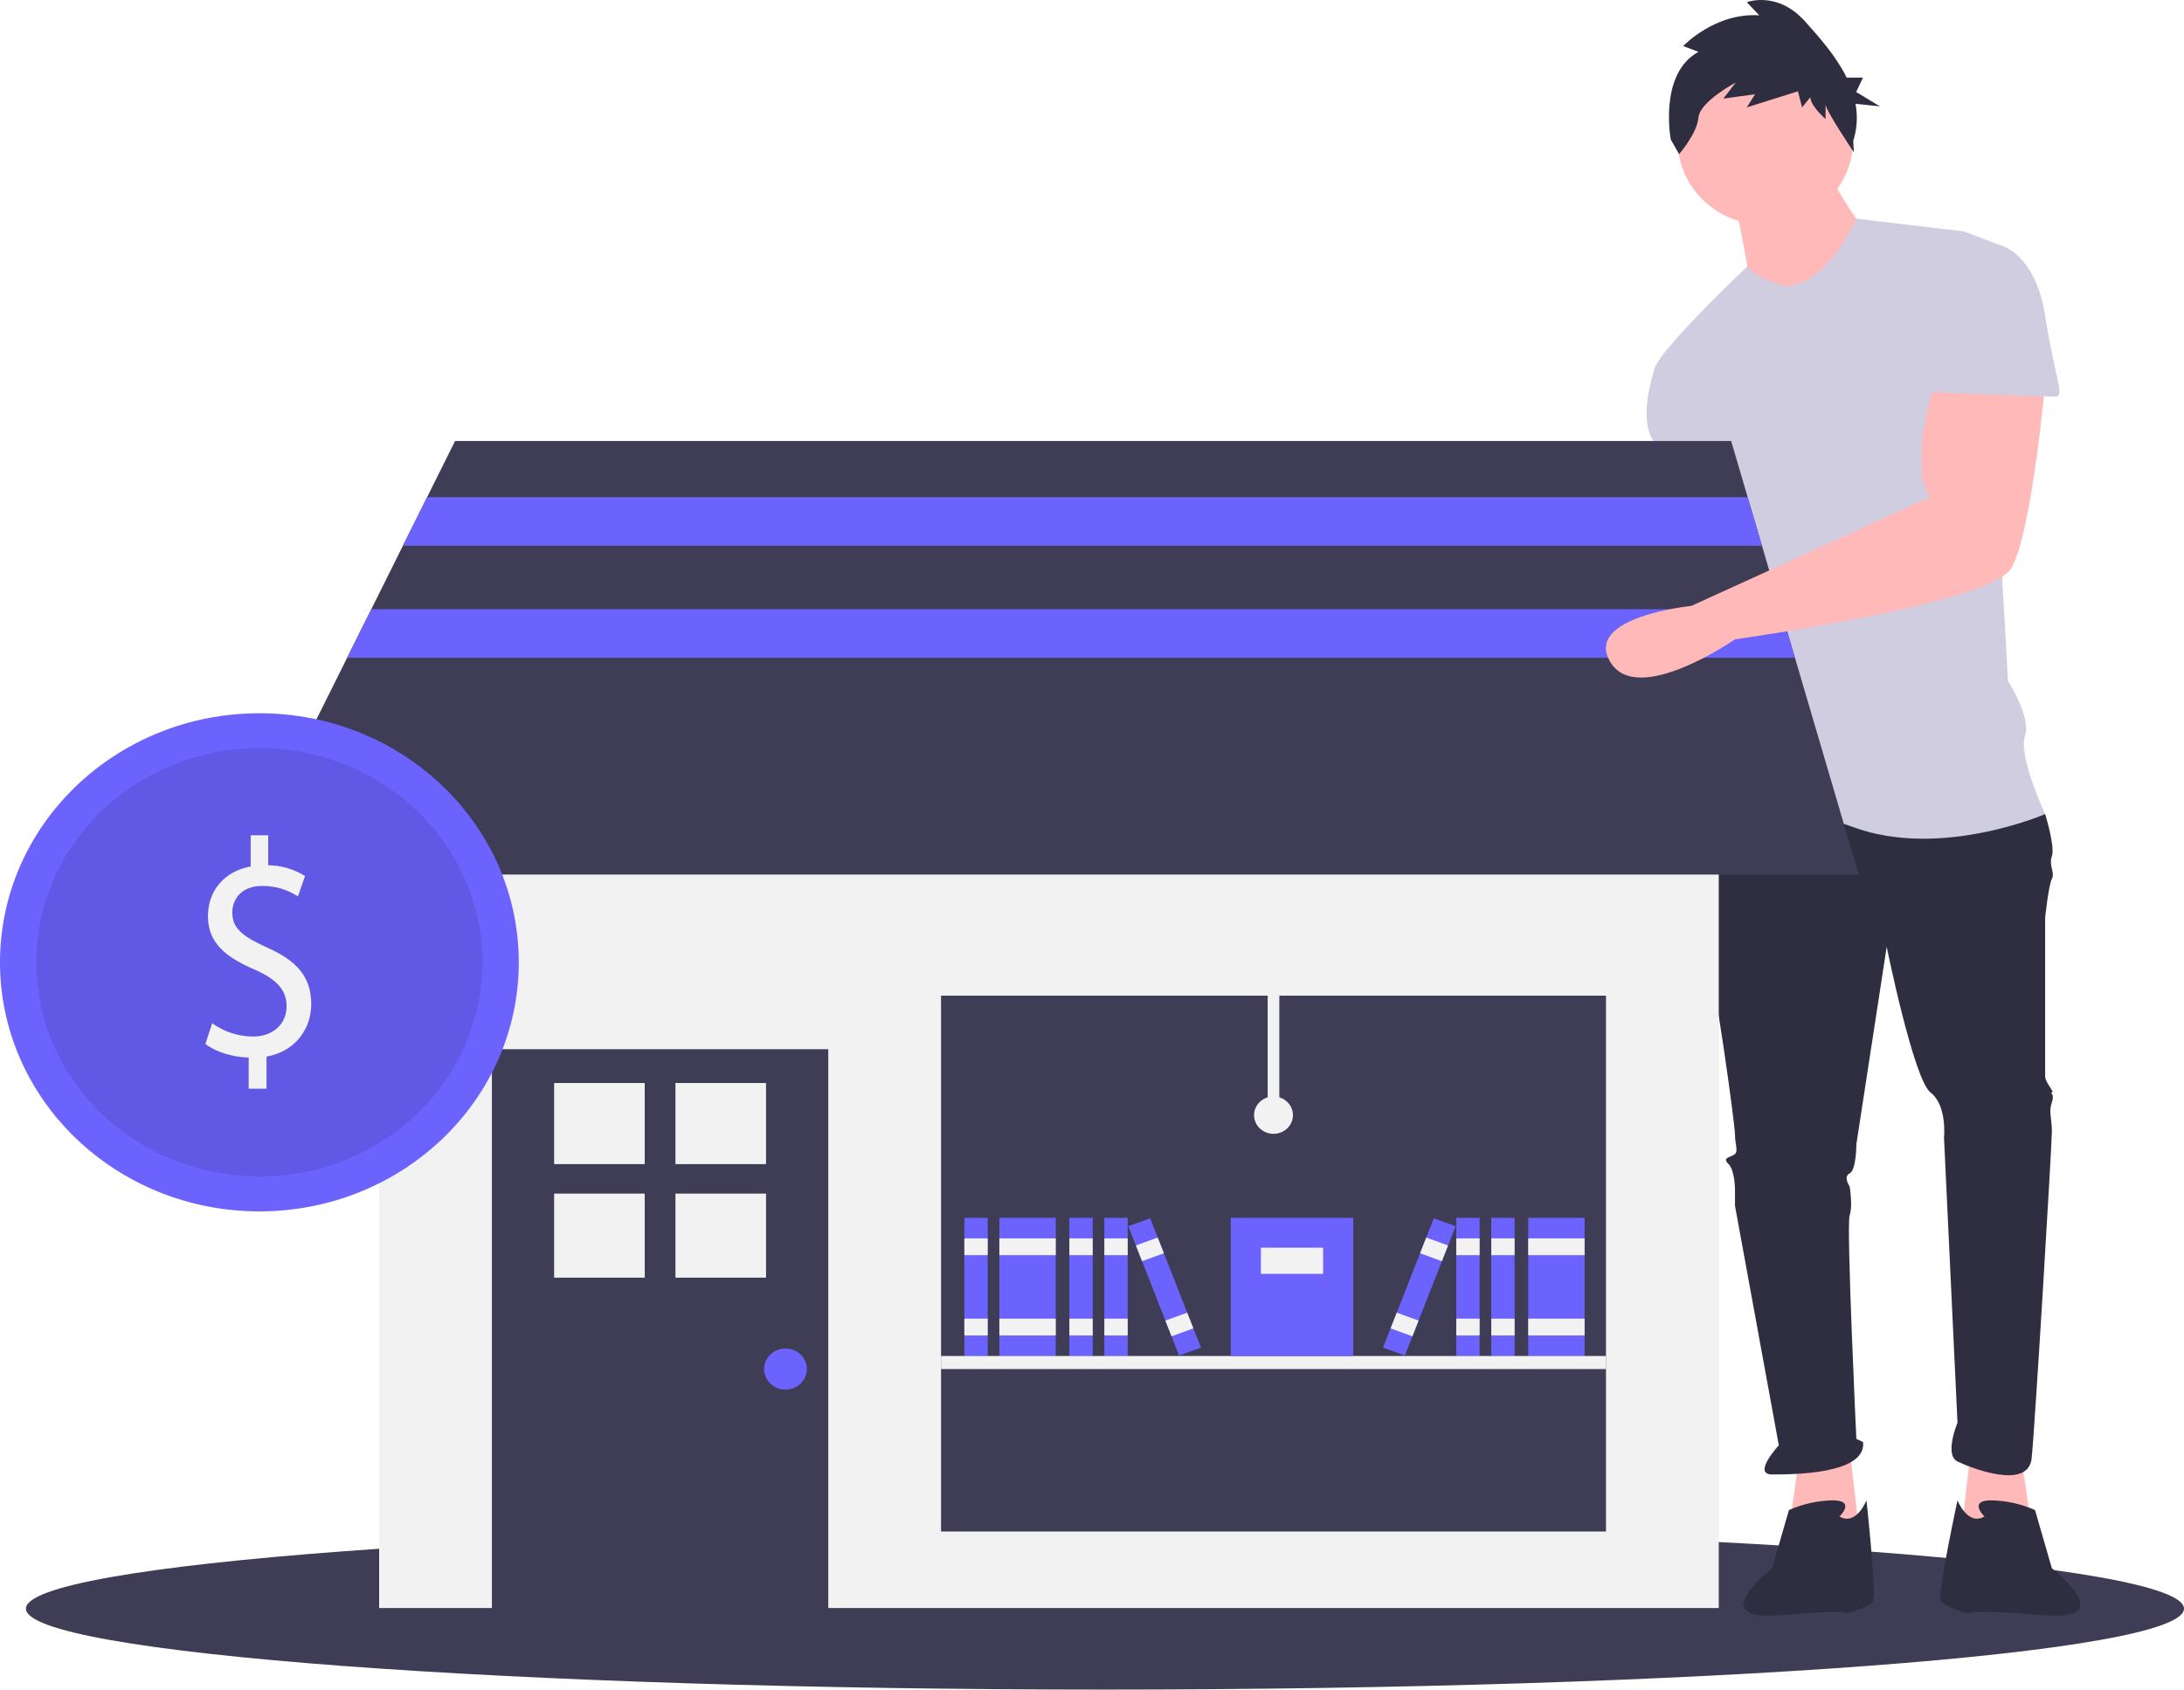 <svg width="252" height="195" viewBox="0 0 252 195" fill="none" xmlns="http://www.w3.org/2000/svg">
<g clip-path="url(#clip0)">
<path d="M127.496 195C196.258 195 252 190.817 252 185.658C252 180.498 196.258 176.316 127.496 176.316C58.735 176.316 2.993 180.498 2.993 185.658C2.993 190.817 58.735 195 127.496 195Z" fill="#3F3D56"/>
<path d="M233.255 168.303L234.422 176.522L226.254 177.269L227.421 167.182L233.255 168.303Z" fill="#FFB9B9"/>
<path d="M194.747 55.478C194.747 55.478 195.525 65.565 195.525 65.939C195.525 66.312 190.079 92.09 190.079 92.09C190.079 92.09 182.3 106.287 190.079 105.913C197.859 105.539 195.525 92.464 195.525 92.464L203.693 70.796L200.192 55.478L194.747 55.478Z" fill="#FFB9B9"/>
<path d="M207.583 168.303L206.416 176.522L214.585 177.269L213.418 167.182L207.583 168.303Z" fill="#FFB9B9"/>
<path d="M198.636 91.343L196.692 93.958C196.692 93.958 195.525 105.166 196.692 108.902C197.859 112.638 200.192 129.823 200.192 130.944C200.192 132.064 200.581 132.812 200.192 133.185C199.803 133.559 198.636 133.559 199.414 134.306C200.192 135.053 200.192 137.295 200.192 137.295V139.163L205.249 166.808C205.249 166.808 202.137 170.171 204.471 170.171C206.805 170.171 215.362 170.171 214.973 166.435L214.195 166.061C214.195 166.061 213.029 141.404 213.418 140.283C213.806 139.163 213.418 136.921 213.418 136.921C213.418 136.921 212.64 135.8 213.418 135.427C214.195 135.053 214.195 132.064 214.195 132.064L217.696 109.275C217.696 109.275 220.808 124.593 222.753 126.087C224.698 127.581 224.309 131.317 224.309 131.317L225.865 164.193C225.865 164.193 224.309 167.929 225.865 168.676C227.421 169.423 234.033 172.039 234.422 168.303C234.811 164.567 236.756 132.064 236.756 130.57C236.756 129.076 236.367 128.328 236.756 127.208C237.145 126.087 236.367 126.087 236.756 126.087C237.145 126.087 235.978 124.966 235.978 124.219V105.913C235.978 105.913 236.367 102.177 236.756 101.43C237.145 100.683 236.367 99.936 236.756 98.815C237.145 97.694 235.978 93.958 235.978 93.958L218.474 89.475L198.636 91.343Z" fill="#2F2E41"/>
<path d="M212.251 175.027C212.251 175.027 214.196 173.159 211.473 173.159C209.725 173.194 208.003 173.575 206.416 174.28L204.471 181.005C204.471 181.005 196.497 187.169 205.444 186.422C214.39 185.675 213.029 186.235 213.029 186.235C213.029 186.235 215.751 185.488 216.14 184.741C216.529 183.993 215.362 173.159 215.362 173.159C215.362 173.159 214.196 176.148 212.251 175.027Z" fill="#2F2E41"/>
<path d="M228.976 175.027C228.976 175.027 227.032 173.159 229.754 173.159C231.502 173.194 233.224 173.575 234.811 174.28L236.756 181.005C236.756 181.005 244.73 187.169 235.784 186.422C226.837 185.675 227.032 186.235 227.032 186.235C227.032 186.235 224.309 185.488 223.92 184.741C223.531 183.993 225.865 173.159 225.865 173.159C225.865 173.159 227.032 176.148 228.976 175.027Z" fill="#2F2E41"/>
<path d="M203.693 25.965C209.279 25.965 213.807 21.616 213.807 16.251C213.807 10.887 209.279 6.538 203.693 6.538C198.108 6.538 193.58 10.887 193.58 16.251C193.58 21.616 198.108 25.965 203.693 25.965Z" fill="#FFB9B9"/>
<path d="M200.192 23.349C200.192 23.349 201.748 30.821 201.748 31.942C201.748 33.063 208.361 36.425 208.361 36.425L215.751 27.459C215.751 27.459 211.084 21.108 211.084 19.613L200.192 23.349Z" fill="#FFB9B9"/>
<path d="M206.027 33.063C206.027 33.063 202.637 32.196 201.609 30.762C201.609 30.762 190.857 40.908 190.857 42.776L199.414 57.346C199.414 57.346 199.414 62.577 200.192 62.95C200.97 63.324 200.192 62.95 200.192 64.444C200.192 65.939 197.859 75.652 198.637 77.147C199.414 78.641 200.192 77.52 199.414 79.762C198.637 82.003 196.692 93.958 196.692 93.958C196.692 93.958 203.693 91.717 213.807 95.453C223.92 99.188 235.978 93.958 235.978 93.958C235.978 93.958 232.866 87.234 233.644 84.992C234.422 82.75 231.699 78.641 231.699 78.641L229.754 44.27C229.754 44.27 232.477 28.953 230.532 28.206L226.643 26.712L214.186 25.241C214.186 25.241 211.084 32.689 206.027 33.063Z" fill="#D0CDE1"/>
<path d="M194.747 40.161L190.857 42.776C190.857 42.776 188.912 48.38 190.857 50.995C192.802 53.61 193.58 57.346 193.58 57.346L201.359 56.599L194.747 40.161Z" fill="#D0CDE1"/>
<path d="M195.972 5.986L194.217 5.311C194.217 5.311 197.885 1.433 202.989 1.77L201.553 0.252C201.553 0.252 205.062 -1.097 208.252 2.445C209.928 4.306 211.868 6.494 213.078 8.959H214.956L214.172 10.617L216.917 12.276L214.1 11.978C214.367 13.409 214.275 14.882 213.833 16.273L213.909 17.583C213.909 17.583 210.644 12.731 210.644 12.057V13.743C210.644 13.743 208.889 12.225 208.889 11.213L207.933 12.394L207.454 10.539L201.553 12.394L202.51 10.876L198.842 11.382L200.278 9.527C200.278 9.527 196.131 11.719 195.972 13.574C195.812 15.429 193.739 17.79 193.739 17.79L192.782 16.104C192.782 16.104 191.347 8.515 195.972 5.986Z" fill="#2F2E41"/>
<path d="M198.317 81.3H43.747V185.587H198.317V81.3Z" fill="#F2F2F2"/>
<path d="M95.569 121.091H56.758V186.162H95.569V121.091Z" fill="#3F3D56"/>
<path d="M74.392 124.994H63.937V134.355H74.392V124.994Z" fill="#F2F2F2"/>
<path d="M88.39 124.994H77.936V134.355H88.39V124.994Z" fill="#F2F2F2"/>
<path d="M74.392 137.758H63.937V147.459H74.392V137.758Z" fill="#F2F2F2"/>
<path d="M88.39 137.758H77.936V147.459H88.39V137.758Z" fill="#F2F2F2"/>
<path d="M90.634 160.377C91.997 160.377 93.102 159.316 93.102 158.007C93.102 156.698 91.997 155.637 90.634 155.637C89.271 155.637 88.166 156.698 88.166 158.007C88.166 159.316 89.271 160.377 90.634 160.377Z" fill="#6C63FF"/>
<path d="M185.306 114.913H108.581V176.753H185.306V114.913Z" fill="#3F3D56"/>
<path d="M214.47 100.934H27.594L40.054 75.913L42.842 70.311L46.49 62.985L49.279 57.383L52.511 50.894H199.747L201.656 57.383L203.304 62.985L205.461 70.311L207.109 75.913L214.47 100.934Z" fill="#3F3D56"/>
<path d="M113.965 140.554H111.273V156.499H113.965V140.554Z" fill="#6C63FF"/>
<path d="M113.965 142.924H111.273V144.864H113.965V142.924Z" fill="#F2F2F2"/>
<path d="M113.965 152.19H111.273V154.129H113.965V152.19Z" fill="#F2F2F2"/>
<path d="M121.817 140.554H115.311V156.499H121.817V140.554Z" fill="#6C63FF"/>
<path d="M121.817 142.924H115.311V144.864H121.817V142.924Z" fill="#F2F2F2"/>
<path d="M121.817 152.19H115.311V154.129H121.817V152.19Z" fill="#F2F2F2"/>
<path d="M126.08 140.554H123.388V156.499H126.08V140.554Z" fill="#6C63FF"/>
<path d="M126.08 142.924H123.388V144.864H126.08V142.924Z" fill="#F2F2F2"/>
<path d="M126.08 152.19H123.388V154.129H126.08V152.19Z" fill="#F2F2F2"/>
<path d="M130.118 140.554H127.426V156.499H130.118V140.554Z" fill="#6C63FF"/>
<path d="M130.118 142.924H127.426V144.864H130.118V142.924Z" fill="#F2F2F2"/>
<path d="M130.118 152.19H127.426V154.129H130.118V152.19Z" fill="#F2F2F2"/>
<path d="M132.712 140.611L130.193 141.523L136.049 156.442L138.568 155.53L132.712 140.611Z" fill="#6C63FF"/>
<path d="M133.582 142.828L131.063 143.74L131.776 145.555L134.295 144.643L133.582 142.828Z" fill="#F2F2F2"/>
<path d="M136.985 151.498L134.466 152.41L135.178 154.225L137.697 153.313L136.985 151.498Z" fill="#F2F2F2"/>
<path d="M182.838 140.554H176.332V156.499H182.838V140.554Z" fill="#6C63FF"/>
<path d="M182.838 142.924H176.332V144.864H182.838V142.924Z" fill="#F2F2F2"/>
<path d="M182.838 152.19H176.332V154.129H182.838V152.19Z" fill="#F2F2F2"/>
<path d="M174.762 140.554H172.07V156.499H174.762V140.554Z" fill="#6C63FF"/>
<path d="M174.762 142.924H172.07V144.864H174.762V142.924Z" fill="#F2F2F2"/>
<path d="M174.762 152.19H172.07V154.129H174.762V152.19Z" fill="#F2F2F2"/>
<path d="M170.723 140.554H168.031V156.499H170.723V140.554Z" fill="#6C63FF"/>
<path d="M170.723 142.924H168.031V144.864H170.723V142.924Z" fill="#F2F2F2"/>
<path d="M170.723 152.19H168.031V154.129H170.723V152.19Z" fill="#F2F2F2"/>
<path d="M165.437 140.611L159.582 155.53L162.101 156.442L167.956 141.523L165.437 140.611Z" fill="#6C63FF"/>
<path d="M164.567 142.828L163.855 144.643L166.374 145.555L167.086 143.74L164.567 142.828Z" fill="#F2F2F2"/>
<path d="M161.164 151.498L160.452 153.313L162.971 154.225L163.683 152.41L161.164 151.498Z" fill="#F2F2F2"/>
<path d="M185.306 156.499H108.581V158.007H185.306V156.499Z" fill="#F2F2F2"/>
<path d="M156.141 140.554H142.008V156.499H156.141V140.554Z" fill="#6C63FF"/>
<path d="M152.664 144.002H145.485V147.018H152.664V144.002Z" fill="#F2F2F2"/>
<path d="M147.616 114.913H146.27V128.703H147.616V114.913Z" fill="#F2F2F2"/>
<path d="M146.943 130.858C148.182 130.858 149.187 129.893 149.187 128.703C149.187 127.513 148.182 126.549 146.943 126.549C145.704 126.549 144.7 127.513 144.7 128.703C144.7 129.893 145.704 130.858 146.943 130.858Z" fill="#F2F2F2"/>
<path d="M203.304 62.985H46.49L49.279 57.383H201.656L203.304 62.985Z" fill="#6C63FF"/>
<path d="M207.109 75.913H40.054L42.842 70.311H205.461L207.109 75.913Z" fill="#6C63FF"/>
<path d="M223.531 43.523C223.531 43.523 221.278 49.086 221.749 54.59C221.835 55.576 222.18 56.524 222.753 57.346V57.346L195.157 69.929C195.157 69.929 182.689 71.169 185.8 76.399C188.912 81.63 200.192 73.784 200.192 73.784C200.192 73.784 229.754 69.675 232.088 65.565C234.422 61.456 235.978 44.27 235.978 44.27L223.531 43.523Z" fill="#FFB9B9"/>
<path d="M224.698 28.206H230.532C230.532 28.206 234.811 28.953 235.978 36.425C237.145 43.897 238.312 45.765 237.145 45.765C235.978 45.765 221.975 45.391 221.975 45.018C221.975 44.644 224.698 28.206 224.698 28.206Z" fill="#D0CDE1"/>
<path d="M29.929 139.809C46.458 139.809 59.858 126.94 59.858 111.064C59.858 95.189 46.458 82.319 29.929 82.319C13.4 82.319 0 95.189 0 111.064C0 126.94 13.4 139.809 29.929 139.809Z" fill="#6C63FF"/>
<path opacity="0.1" d="M29.929 135.785C44.144 135.785 55.667 124.717 55.667 111.064C55.667 97.411 44.144 86.344 29.929 86.344C15.714 86.344 4.19 97.411 4.19 111.064C4.19 124.717 15.714 135.785 29.929 135.785Z" fill="black"/>
<path d="M28.695 125.652V122.054C26.802 122.018 24.843 121.377 23.7 120.486L24.483 118.1C25.841 119.077 27.488 119.613 29.185 119.631C31.503 119.631 33.071 118.171 33.071 116.14C33.071 114.181 31.797 112.97 29.381 111.901C26.051 110.476 23.994 108.837 23.994 105.738C23.994 102.781 25.92 100.537 28.924 100.002V96.404H30.948V99.86C32.458 99.88 33.93 100.312 35.193 101.107L34.377 103.458C33.165 102.662 31.73 102.239 30.263 102.247C27.749 102.247 26.802 103.885 26.802 105.31C26.802 107.163 28.01 108.089 30.85 109.372C34.213 110.868 35.911 112.72 35.911 115.891C35.911 118.705 34.115 121.341 30.752 121.947V125.652H28.695Z" fill="#F2F2F2"/>
</g>
<defs>
<clipPath id="clip0">
<rect width="252" height="195" fill="white"/>
</clipPath>
</defs>
</svg>
